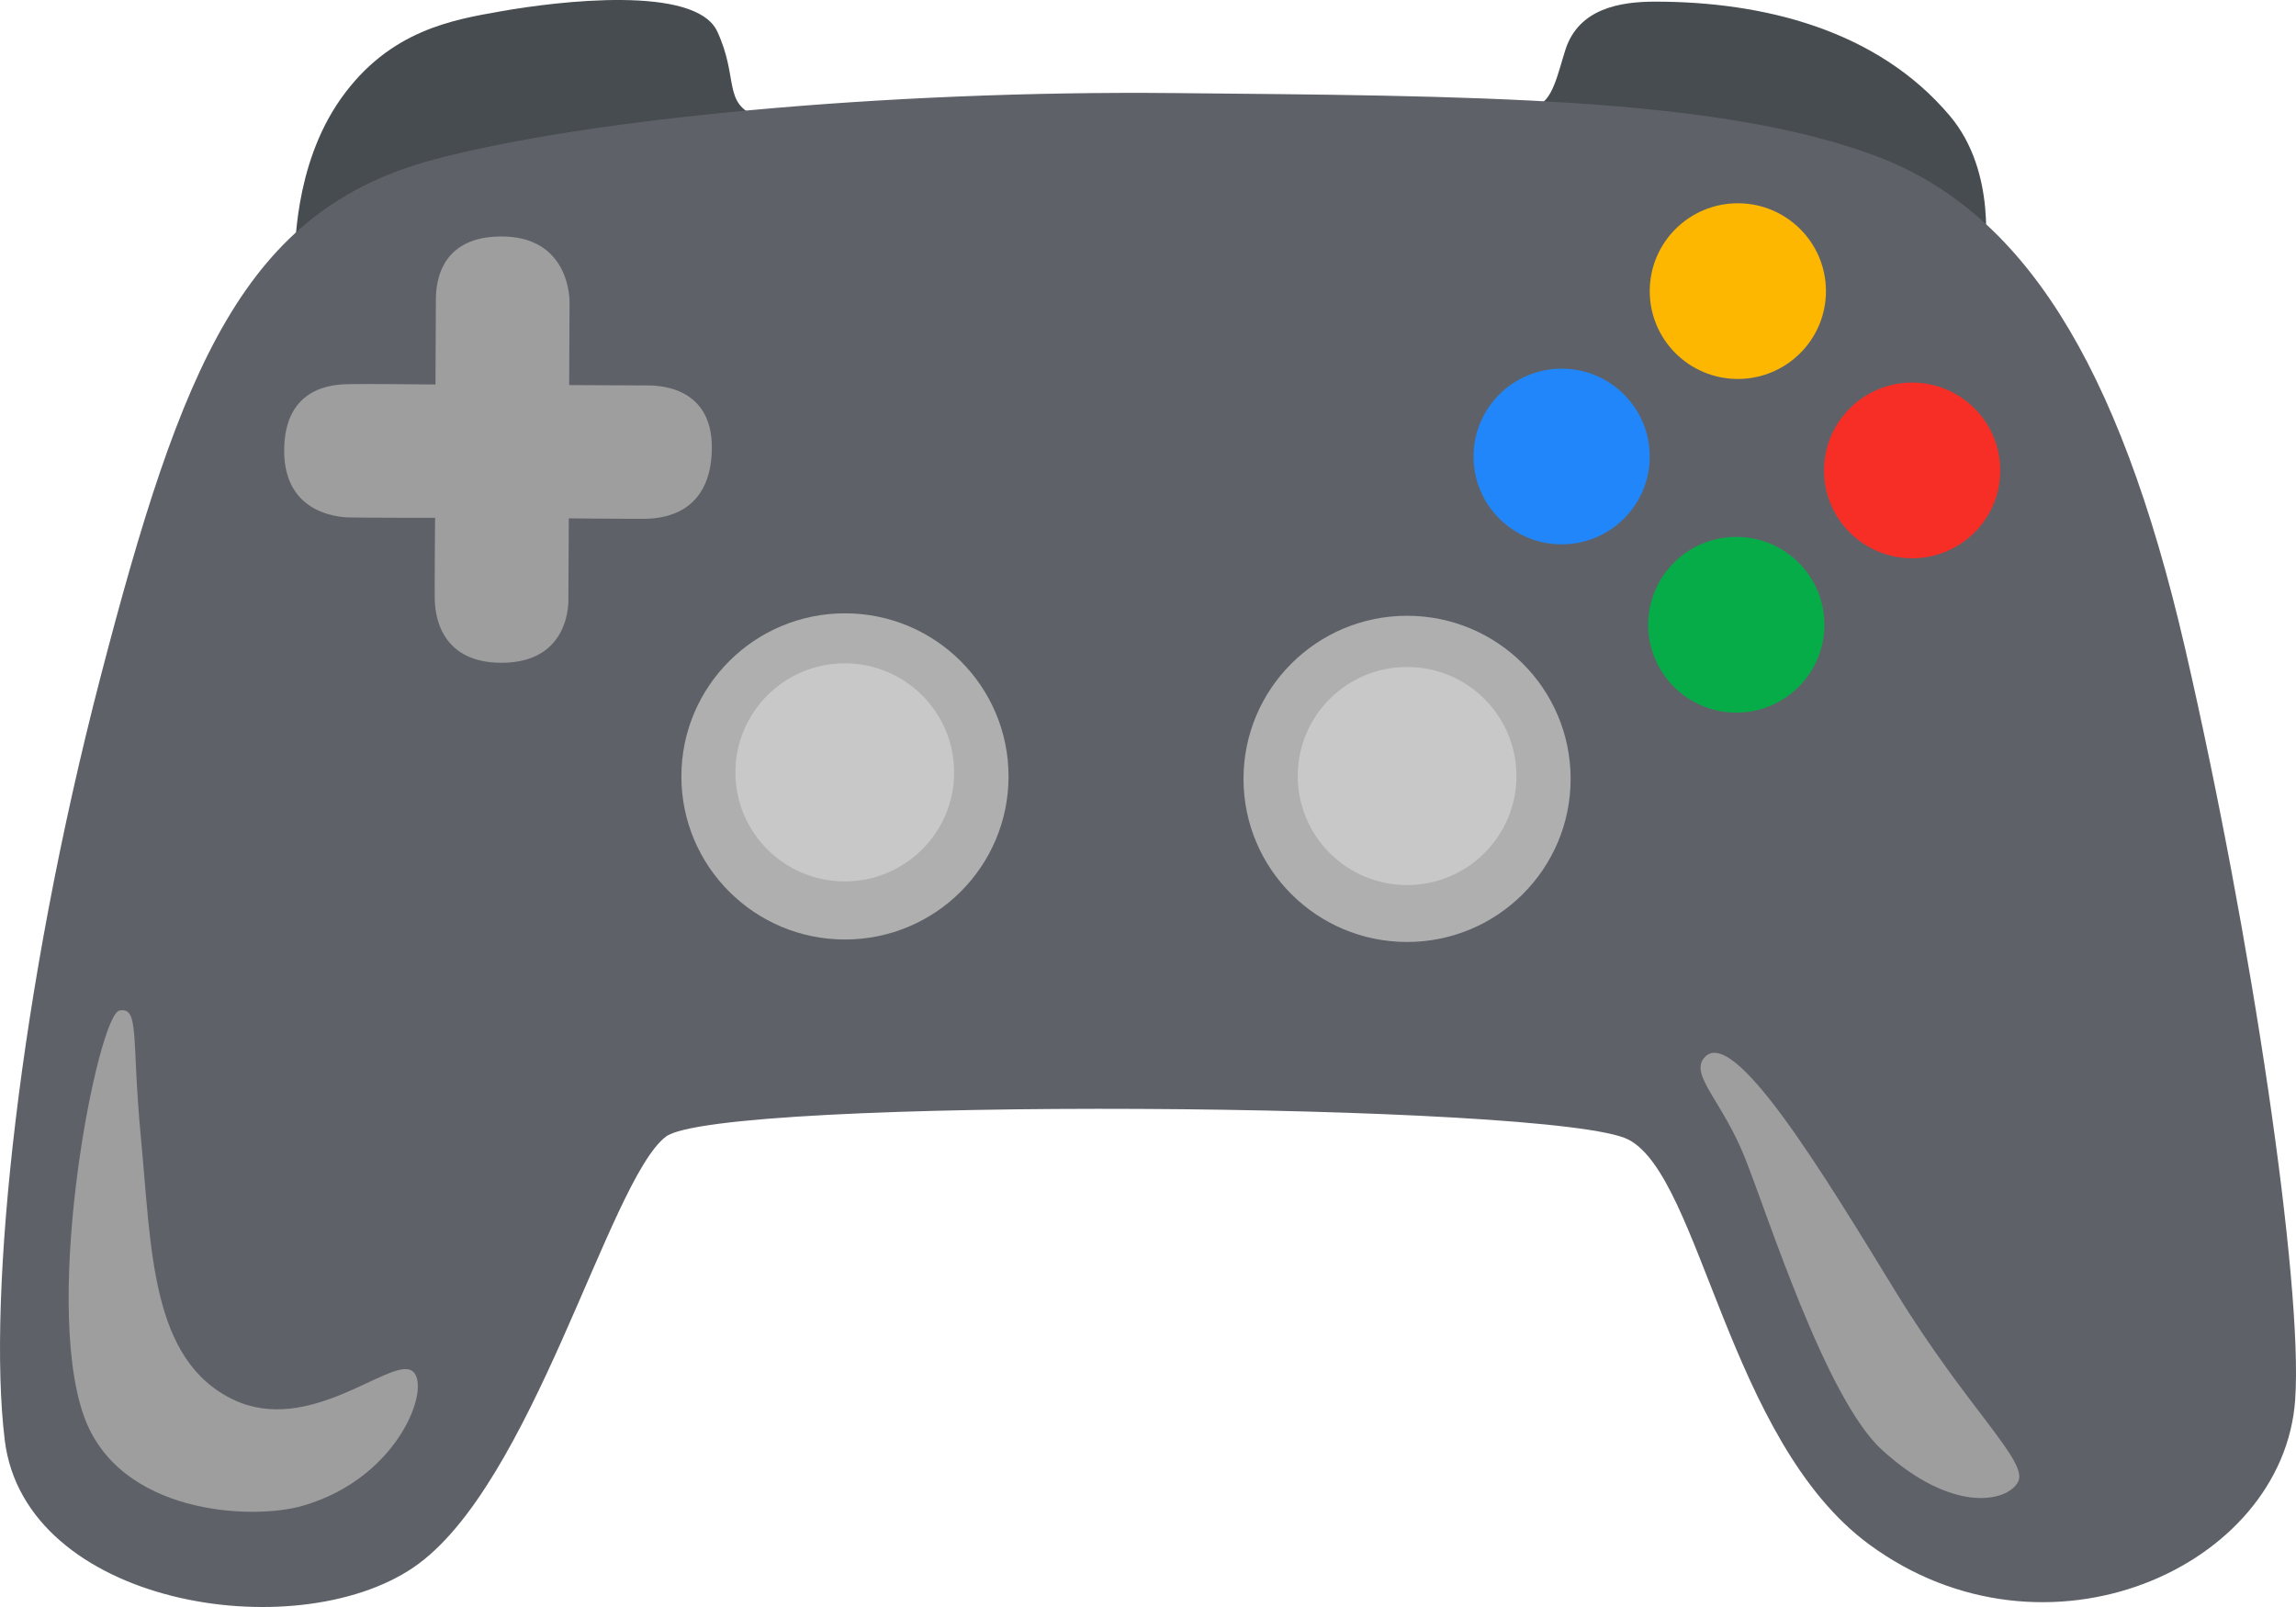 <svg width="70" height="49" viewBox="0 0 70 49" fill="none" xmlns="http://www.w3.org/2000/svg">
<path d="M8.968 7.898C9.02 7.747 8.915 5.092 10.398 3.001C11.881 0.91 13.826 0.602 15.262 0.346C17.002 0.037 21.201 -0.47 21.866 0.957C22.532 2.384 22.018 3.152 23.093 3.56C24.167 3.968 22.223 6.367 22.223 6.367L8.968 7.898Z" fill="#464C4F"/>
<path d="M60.498 7.847C60.498 7.847 60.918 5.267 59.441 3.526C57.222 0.9 53.748 0.05 50.46 0.05C49.404 0.05 48.136 0.253 47.728 1.511C47.494 2.239 47.331 3.124 46.817 3.223C46.309 3.328 57.17 6.676 60.498 7.847Z" fill="#464C4F"/>
<path d="M20.296 34.662C18.55 36.013 16.232 45.33 12.605 47.794C8.979 50.257 0.764 48.941 0.145 43.915C-0.398 39.484 0.589 30.166 3.064 20.645C5.54 11.124 7.444 6.408 13.23 4.864C17.872 3.624 26.97 2.751 35.804 2.838C44.645 2.925 52.382 2.925 57.245 4.777C61.607 6.437 64.579 10.95 66.617 19.76C68.649 28.577 70.22 39.175 69.975 42.681C69.618 47.794 62.372 51.054 56.983 47.089C52.691 43.933 51.856 35.897 49.649 34.749C47.442 33.602 21.884 33.428 20.296 34.662Z" fill="#5E6268"/>
<path d="M51.949 32.263C51.529 32.787 52.498 33.567 53.187 35.273C53.876 36.98 55.651 42.628 57.374 44.206C59.523 46.169 61.199 45.802 61.526 45.185C61.852 44.567 59.996 42.972 57.812 39.414C55.628 35.856 52.825 31.174 51.949 32.263Z" fill="#9E9E9E"/>
<path d="M3.642 30.813C2.994 30.929 1.278 39.524 2.551 43.158C3.613 46.186 7.683 46.355 9.213 45.918C12.261 45.051 13.219 42.104 12.524 41.778C11.835 41.452 9.417 43.758 7.134 42.687C4.588 41.487 4.623 38.109 4.296 34.697C4.004 31.622 4.261 30.702 3.642 30.813Z" fill="#9E9E9E"/>
<path d="M19.694 11.753C19.455 11.753 17.353 11.742 17.353 11.742L17.364 9.209C17.364 9.209 17.411 7.165 15.216 7.211C13.248 7.252 13.289 8.888 13.289 9.209C13.289 9.529 13.277 11.724 13.277 11.724C13.277 11.724 11.046 11.701 10.632 11.713C10.217 11.724 8.664 11.748 8.664 13.745C8.664 15.632 10.27 15.766 10.632 15.777C10.994 15.789 13.265 15.789 13.265 15.789C13.265 15.789 13.248 17.903 13.254 18.246C13.259 18.59 13.324 20.209 15.291 20.209C17.44 20.209 17.329 18.246 17.329 18.246L17.341 15.806C17.341 15.806 19.35 15.824 19.7 15.818C20.202 15.806 21.679 15.672 21.703 13.675C21.72 11.701 19.939 11.753 19.694 11.753Z" fill="#9E9E9E"/>
<path d="M25.761 28.647C28.515 28.647 30.748 26.42 30.748 23.674C30.748 20.927 28.515 18.701 25.761 18.701C23.007 18.701 20.774 20.927 20.774 23.674C20.774 26.42 23.007 28.647 25.761 28.647Z" fill="#AFAFAF"/>
<path d="M42.899 28.722C45.653 28.722 47.885 26.496 47.885 23.749C47.885 21.003 45.653 18.776 42.899 18.776C40.145 18.776 37.912 21.003 37.912 23.749C37.912 26.496 40.145 28.722 42.899 28.722Z" fill="#AFAFAF"/>
<path d="M25.755 26.876C27.596 26.876 29.089 25.388 29.089 23.551C29.089 21.715 27.596 20.226 25.755 20.226C23.914 20.226 22.421 21.715 22.421 23.551C22.421 25.388 23.914 26.876 25.755 26.876Z" fill="#C8C8C8"/>
<path d="M42.899 26.987C44.74 26.987 46.233 25.498 46.233 23.662C46.233 21.826 44.74 20.337 42.899 20.337C41.057 20.337 39.565 21.826 39.565 23.662C39.565 25.498 41.057 26.987 42.899 26.987Z" fill="#C8C8C8"/>
<path d="M47.611 16.598C49.094 16.598 50.297 15.399 50.297 13.92C50.297 12.44 49.094 11.241 47.611 11.241C46.127 11.241 44.925 12.44 44.925 13.92C44.925 15.399 46.127 16.598 47.611 16.598Z" fill="#2086FA"/>
<path d="M52.936 21.729C54.42 21.729 55.622 20.529 55.622 19.05C55.622 17.57 54.42 16.371 52.936 16.371C51.453 16.371 50.25 17.57 50.25 19.05C50.25 20.529 51.453 21.729 52.936 21.729Z" fill="#06AC48"/>
<path d="M58.297 17.023C59.78 17.023 60.983 15.824 60.983 14.345C60.983 12.865 59.78 11.666 58.297 11.666C56.813 11.666 55.611 12.865 55.611 14.345C55.611 15.824 56.813 17.023 58.297 17.023Z" fill="#F72E26"/>
<path d="M52.983 11.555C54.466 11.555 55.669 10.356 55.669 8.877C55.669 7.397 54.466 6.198 52.983 6.198C51.499 6.198 50.297 7.397 50.297 8.877C50.297 10.356 51.499 11.555 52.983 11.555Z" fill="#FDB700"/>
</svg>
